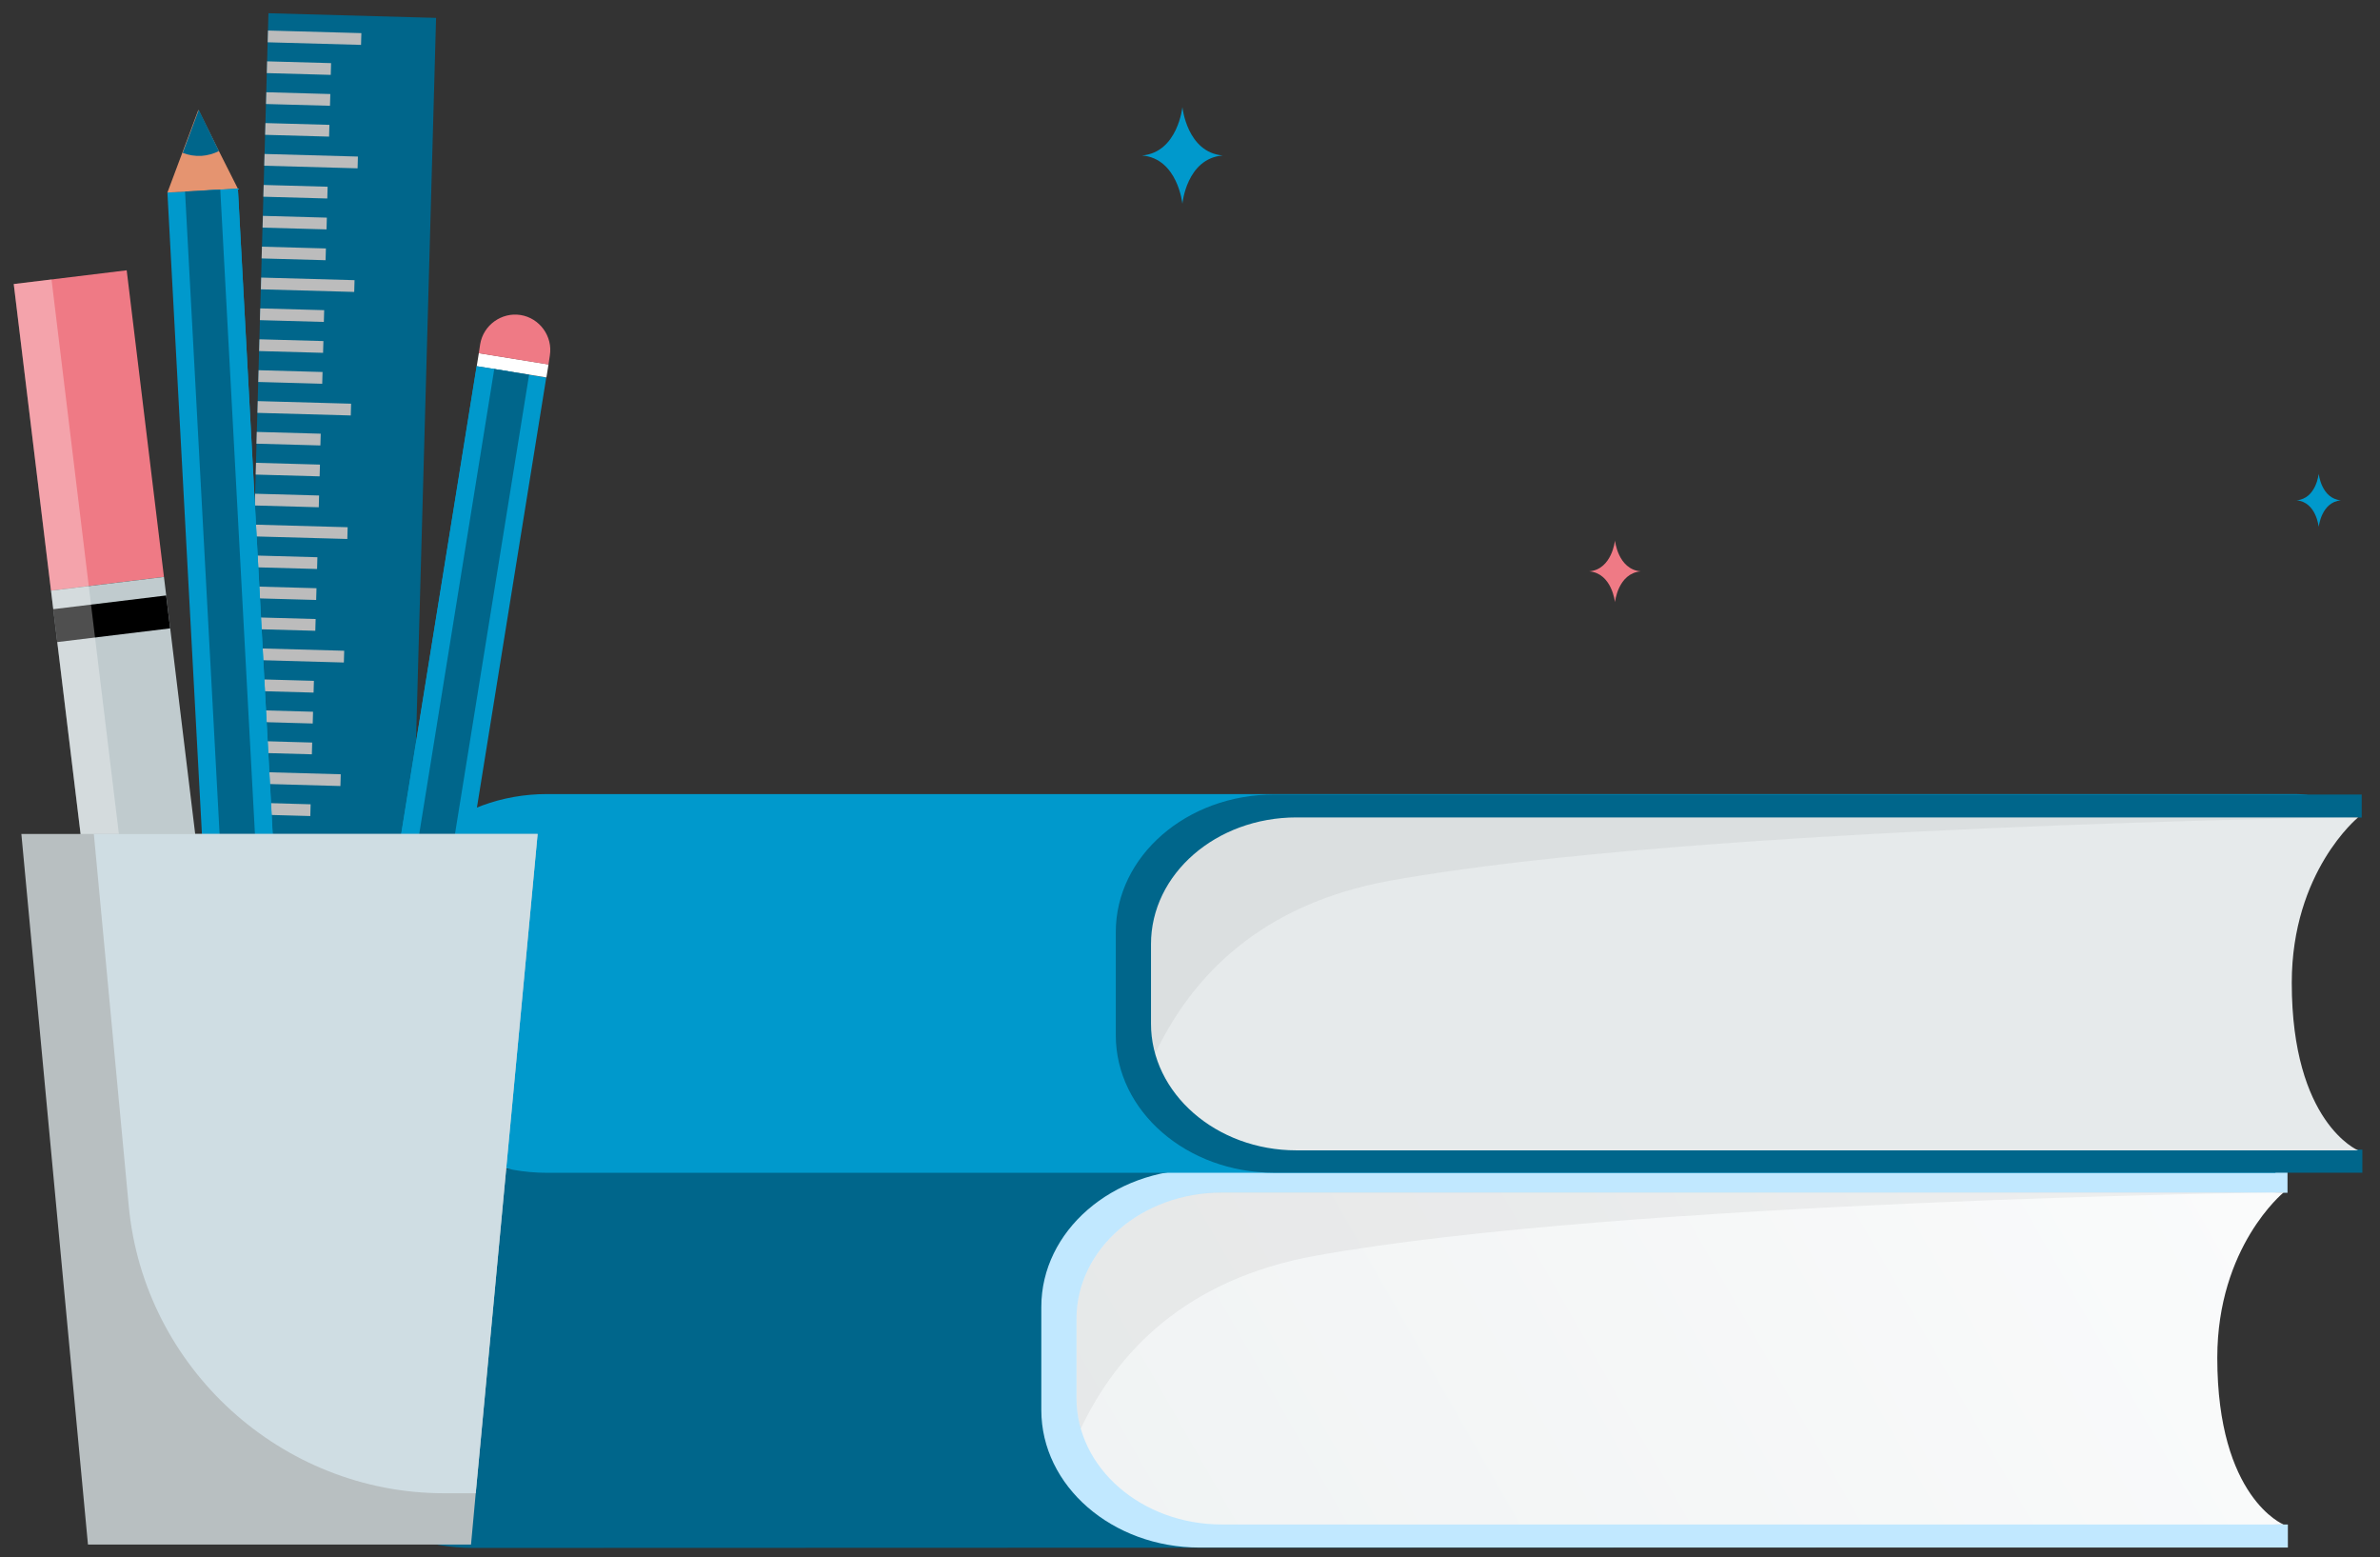 <?xml version="1.0" encoding="UTF-8" standalone="no"?><!DOCTYPE svg PUBLIC "-//W3C//DTD SVG 1.1//EN" "http://www.w3.org/Graphics/SVG/1.1/DTD/svg11.dtd"><svg width="100%" height="100%" viewBox="0 0 263 172" version="1.1" xmlns="http://www.w3.org/2000/svg" xmlns:xlink="http://www.w3.org/1999/xlink" xml:space="preserve" xmlns:serif="http://www.serif.com/" style="fill-rule:evenodd;clip-rule:evenodd;stroke-linejoin:round;stroke-miterlimit:2;"><rect x="0" y="0" width="263" height="172" fill="#333333" stroke="none"/><g><path d="M242.23,130.5l7.74,0c-1.348,-0.892 -2.933,-1.363 -4.55,-1.35l-193.2,0c-10.11,0 -18.3,7.11 -18.3,15.88l0,10.09c0,8.77 8.19,15.88 18.3,15.88l191,-0.06l-0.99,-40.44Z" style="fill:#00668b;fill-rule:nonzero;"/><path d="M132.57,129.19c-9.67,0 -17.5,6.8 -17.5,15.18l0,11.4c0,8.39 7.83,15.19 17.5,15.19l120.25,0l0,-2.55l-0.5,0l-30.57,-2.51l-6.18,-21c0,0 11.93,-11.62 12.71,-11.92c0.78,-0.3 24,-1.21 24,-1.21l0.5,0l0,-2.53l-120.21,-0.05Z" style="fill:#c1e8ff;fill-rule:nonzero;"/><path d="M245.02,150c0,-12.3 7.32,-18.26 7.32,-18.26l-117.31,0c-8.88,0 -16.07,6.24 -16.07,13.95l0,8.77c0,7.7 7.19,13.95 16.07,13.95l117.31,0c0,0 -7.32,-2.93 -7.32,-18.41Z" style="fill:url(#_Linear1);fill-rule:nonzero;"/><path d="M118.97,145.69l0,8.77c0.001,1.132 0.155,2.259 0.46,3.35c4,-8.41 11.54,-16.5 26,-19.1c33.7,-6.07 106.94,-7 106.94,-7l-117.34,0c-8.88,0.06 -16.06,6.27 -16.06,13.98Z" style="fill-opacity:0.05;fill-rule:nonzero;"/><path d="M250.47,89.07l7.71,0c-1.352,-0.894 -2.94,-1.364 -4.56,-1.35l-193.17,0c-10.1,0 -18.3,7.11 -18.3,15.88l0,10.08c0,8.77 8.2,15.88 18.3,15.88l191,0l-0.98,-40.49Z" style="fill:#09c;fill-rule:nonzero;"/><path d="M140.8,87.77c-9.66,0 -17.5,6.8 -17.5,15.19l0,11.4c0,8.39 7.84,15.19 17.5,15.19l120.25,0l0,-2.55l-0.49,-0l-30.59,-2.54l-6.18,-21c0,0 11.92,-11.63 12.7,-11.93c0.78,-0.3 24,-1.21 24,-1.21l0.49,0l0,-2.55l-120.18,0Z" style="fill:#00668b;fill-rule:nonzero;"/><path d="M253.25,108.57c0,-12.3 7.33,-18.27 7.33,-18.27l-117.31,0c-8.88,0 -16.08,6.25 -16.08,14l0,8.78c0,7.7 7.2,14 16.08,14l117.31,0c0,0 -7.33,-3.03 -7.33,-18.51Z" style="fill:url(#_Linear2);fill-rule:nonzero;"/><path d="M127.19,104.25l0,8.78c0.003,1.13 0.161,2.253 0.47,3.34c4,-8.4 11.54,-16.49 26,-19.09c33.7,-6.08 106.94,-7 106.94,-7l-117.33,0c-8.88,0.02 -16.08,6.27 -16.08,13.97Z" style="fill-opacity:0.05;fill-rule:nonzero;"/><path d="M25.362,156.491l18.523,0.515l4.303,-155.031l-18.523,-0.514l-4.303,155.03Z" style="fill:url(#_Linear3);"/><path d="M29.483,8.076l7.067,0.196l0.036,-1.299l-7.067,-0.197l-0.036,1.3Z" style="fill:#bcbcbc;"/><path d="M29.397,11.49l7.068,0.196l0.036,-1.299l-7.068,-0.197l-0.036,1.3Z" style="fill:#bcbcbc;"/><path d="M29.297,14.894l7.068,0.198l0.036,-1.3l-7.067,-0.197l-0.037,1.299Z" style="fill:#bcbcbc;"/><path d="M29.101,21.732l7.067,0.196l0.036,-1.3l-7.067,-0.196l-0.036,1.3Z" style="fill:#bcbcbc;"/><path d="M29.016,25.146l7.067,0.196l0.036,-1.3l-7.067,-0.196l-0.036,1.3Z" style="fill:#bcbcbc;"/><path d="M28.91,28.55l7.068,0.196l0.036,-1.3l-7.068,-0.196l-0.036,1.3Z" style="fill:#bcbcbc;"/><path d="M28.72,35.367l7.067,0.197l0.036,-1.3l-7.067,-0.196l-0.036,1.299Z" style="fill:#bcbcbc;"/><path d="M28.634,38.782l7.067,0.196l0.037,-1.3l-7.068,-0.196l-0.036,1.3Z" style="fill:#bcbcbc;"/><path d="M28.539,42.196l7.067,0.198l0.037,-1.3l-7.068,-0.197l-0.036,1.299Z" style="fill:#bcbcbc;"/><path d="M28.338,49.013l7.067,0.196l0.037,-1.299l-7.068,-0.196l-0.036,1.299Z" style="fill:#bcbcbc;"/><path d="M28.253,52.427l7.067,0.197l0.036,-1.3l-7.067,-0.196l-0.036,1.299Z" style="fill:#bcbcbc;"/><path d="M28.157,55.841l7.068,0.196l0.036,-1.299l-7.068,-0.196l-0.036,1.299Z" style="fill:#bcbcbc;"/><path d="M27.97,62.66l7.068,0.197l0.036,-1.299l-7.067,-0.197l-0.037,1.299Z" style="fill:#bcbcbc;"/><path d="M27.871,66.083l7.067,0.196l0.036,-1.299l-7.067,-0.196l-0.036,1.299Z" style="fill:#bcbcbc;"/><path d="M27.776,69.487l7.067,0.196l0.036,-1.299l-7.067,-0.197l-0.036,1.3Z" style="fill:#bcbcbc;"/><path d="M27.585,76.315l7.067,0.196l0.036,-1.299l-7.067,-0.197l-0.036,1.3Z" style="fill:#bcbcbc;"/><path d="M27.49,79.729l7.067,0.196l0.036,-1.299l-7.067,-0.197l-0.036,1.3Z" style="fill:#bcbcbc;"/><path d="M27.394,83.133l7.068,0.196l0.036,-1.3l-7.068,-0.196l-0.036,1.3Z" style="fill:#bcbcbc;"/><path d="M27.222,89.952l7.068,0.197l0.036,-1.299l-7.067,-0.198l-0.037,1.3Z" style="fill:#bcbcbc;"/><path d="M27.108,93.365l7.068,0.196l0.036,-1.3l-7.068,-0.196l-0.036,1.3Z" style="fill:#bcbcbc;"/><path d="M27.013,96.779l7.067,0.196l0.036,-1.3l-7.067,-0.196l-0.036,1.3Z" style="fill:#bcbcbc;"/><path d="M26.843,103.598l7.067,0.197l0.037,-1.299l-7.068,-0.198l-0.036,1.3Z" style="fill:#bcbcbc;"/><path d="M26.748,107.012l7.067,0.197l0.037,-1.299l-7.068,-0.198l-0.036,1.3Z" style="fill:#bcbcbc;"/><path d="M26.654,110.416l7.067,0.197l0.036,-1.299l-7.067,-0.198l-0.036,1.3Z" style="fill:#bcbcbc;"/><path d="M26.451,117.252l7.067,0.196l0.036,-1.299l-7.067,-0.196l-0.036,1.299Z" style="fill:#bcbcbc;"/><path d="M26.355,120.666l7.067,0.197l0.037,-1.3l-7.068,-0.196l-0.036,1.299Z" style="fill:#bcbcbc;"/><path d="M26.264,124.072l7.068,0.197l0.036,-1.299l-7.067,-0.198l-0.037,1.3Z" style="fill:#bcbcbc;"/><path d="M26.059,130.908l7.067,0.196l0.036,-1.299l-7.067,-0.196l-0.036,1.299Z" style="fill:#bcbcbc;"/><path d="M25.974,134.302l7.067,0.196l0.036,-1.299l-7.067,-0.196l-0.036,1.299Z" style="fill:#bcbcbc;"/><path d="M25.868,137.716l7.068,0.196l0.036,-1.299l-7.068,-0.197l-0.036,1.3Z" style="fill:#bcbcbc;"/><path d="M25.678,144.544l7.067,0.196l0.036,-1.299l-7.067,-0.197l-0.036,1.3Z" style="fill:#bcbcbc;"/><path d="M25.592,147.958l7.067,0.196l0.036,-1.299l-7.067,-0.197l-0.036,1.3Z" style="fill:#bcbcbc;"/><path d="M25.497,151.372l7.067,0.196l0.036,-1.3l-7.067,-0.196l-0.036,1.3Z" style="fill:#bcbcbc;"/><path d="M25.775,141.14l10.316,0.286l0.036,-1.299l-10.316,-0.287l-0.036,1.3Z" style="fill:#bcbcbc;"/><path d="M25.404,154.786l10.316,0.286l0.036,-1.299l-10.316,-0.287l-0.036,1.3Z" style="fill:#bcbcbc;"/><path d="M29.58,4.672l10.316,0.286l0.037,-1.299l-10.317,-0.287l-0.036,1.3Z" style="fill:#bcbcbc;"/><path d="M29.199,18.308l10.316,0.286l0.036,-1.299l-10.316,-0.287l-0.036,1.3Z" style="fill:#bcbcbc;"/><path d="M28.827,31.963l10.316,0.287l0.036,-1.3l-10.316,-0.286l-0.036,1.299Z" style="fill:#bcbcbc;"/><path d="M28.446,45.609l10.316,0.287l0.036,-1.3l-10.316,-0.286l-0.036,1.299Z" style="fill:#bcbcbc;"/><path d="M28.065,59.255l10.316,0.286l0.036,-1.299l-10.316,-0.286l-0.036,1.299Z" style="fill:#bcbcbc;"/><path d="M27.683,72.901l10.316,0.286l0.036,-1.299l-10.316,-0.287l-0.036,1.3Z" style="fill:#bcbcbc;"/><path d="M27.301,86.547l10.317,0.286l0.036,-1.299l-10.316,-0.287l-0.037,1.3Z" style="fill:#bcbcbc;"/><path d="M26.92,100.192l10.316,0.287l0.036,-1.3l-10.316,-0.286l-0.036,1.299Z" style="fill:#bcbcbc;"/><path d="M26.548,113.838l10.316,0.287l0.037,-1.3l-10.317,-0.286l-0.036,1.299Z" style="fill:#bcbcbc;"/><path d="M26.157,127.484l10.316,0.286l0.036,-1.299l-10.316,-0.286l-0.036,1.299Z" style="fill:#bcbcbc;"/><path d="M35.043,149.737l7.7,1.241l17.62,-109.268l-7.701,-1.242l-17.619,109.269Z" style="fill:#09c;"/><path d="M52.681,40.453l7.7,1.243l0.233,-1.441l-7.701,-1.243l-0.232,1.441Z" style="fill:#fff;"/><path d="M52.91,39.02l7.7,1.25l0.15,-1c0.34,-2.112 -1.118,-4.13 -3.23,-4.47c-2.111,-0.334 -4.125,1.121 -4.47,3.23l-0.15,0.99Z" style="fill:#ef7a85;fill-rule:nonzero;"/><path d="M35.05,149.72l1.17,4.51l1.25,4.94l2.75,-4.27l2.53,-3.94l-7.7,-1.24Z" style="fill:#e59470;fill-rule:nonzero;"/><path d="M36.22,154.23l1.25,4.94l2.75,-4.27c-0.602,-0.398 -1.285,-0.658 -2,-0.76c-0.666,-0.105 -1.346,-0.075 -2,0.09Z" style="fill:#ffd41d;fill-rule:nonzero;"/><path d="M35.046,149.719l3.85,0.621l17.638,-109.265l-3.85,-0.622l-17.638,109.266Z" style="fill:#09c;"/><path d="M36.979,150.037l3.851,0.621l17.638,-109.265l-3.85,-0.622l-17.639,109.266Z" style="fill:#00668b;"/><path d="M26.289,20.841l-7.789,0.419l5.947,110.52l7.789,-0.419l-5.947,-110.52Z" style="fill:#09c;"/><path d="M32.237,131.36l-7.789,0.419l0.079,1.458l7.789,-0.42l-0.079,-1.457Z" style="fill:#99735e;"/><path d="M32.32,132.82l-7.79,0.42l0,1c0.108,2.054 1.828,3.686 3.885,3.686c0.071,-0 0.143,-0.002 0.215,-0.006c2.079,-0.075 3.749,-1.807 3.749,-3.887c-0,-0.088 -0.003,-0.176 -0.009,-0.263l-0.05,-0.95Z" style="fill:#e8613d;fill-rule:nonzero;"/><path d="M26.29,20.85l-2.1,-4.16l-2.27,-4.56l-1.78,4.76l-1.64,4.38l7.79,-0.42Z" style="fill:#e59470;fill-rule:nonzero;"/><path d="M24.19,16.69l-2.22,-4.56l-1.78,4.76c0.662,0.256 1.371,0.369 2.08,0.33c0.669,-0.049 1.321,-0.229 1.92,-0.53Z" style="fill:#00668b;fill-rule:nonzero;"/><path d="M26.289,20.832l-3.894,0.211l5.966,110.519l3.894,-0.21l-5.966,-110.52Z" style="fill:#09c;"/><path d="M24.342,20.946l-3.895,0.209l5.947,110.521l3.895,-0.21l-5.947,-110.52Z" style="fill:#00668b;"/><path d="M14,29.86l-12.478,1.517l4.117,33.87l12.478,-1.516l-4.117,-33.871Z" style="fill:#ef7a85;"/><path d="M18.118,63.733l-12.478,1.517l9.479,77.986l12.478,-1.517l-9.479,-77.986Z" style="fill:url(#_Linear4);"/><path d="M18.36,65.781l-12.478,1.517l0.442,3.633l12.478,-1.516l-0.442,-3.634Z"/><path d="M5.693,30.872l-4.179,0.508l13.594,111.846l4.18,-0.508l-13.595,-111.846Z" style="fill:#fff;fill-opacity:0.31;"/><path d="M59.41,92.13l-6.84,72.83l-0.52,5.67l-42.33,0l-7.36,-78.5l57.05,0Z" style="fill:#b8bfc1;fill-rule:nonzero;"/><path d="M59.41,92.13l-6.84,72.83l-3.51,0c-17.957,-0.008 -33.142,-13.833 -34.83,-31.71l-3.86,-41.12l49.04,0Z" style="fill:url(#_Linear5);fill-rule:nonzero;"/><path d="M178.462,59.707c0,0 0.32,3.19 2.84,3.41c-2.52,0.22 -2.84,3.41 -2.84,3.41c0,0 -0.33,-3.19 -2.84,-3.41c2.51,-0.22 2.84,-3.41 2.84,-3.41Z" style="fill:#ef7a85;fill-rule:nonzero;"/><path d="M130.66,11.826c-0,-0 0.5,5 4.45,5.35c-4,0.34 -4.45,5.34 -4.45,5.34c-0,-0 -0.51,-5 -4.45,-5.34c3.94,-0.35 4.45,-5.35 4.45,-5.35Z" style="fill:#09c;fill-rule:nonzero;"/><path d="M256.227,52.332c0,-0 0.28,2.75 2.45,2.94c-2.17,0.19 -2.45,2.94 -2.45,2.94c0,-0 -0.27,-2.75 -2.44,-2.94c2.17,-0.19 2.44,-2.94 2.44,-2.94Z" style="fill:#09c;fill-rule:nonzero;"/></g><defs><linearGradient id="_Linear1" x1="0" y1="0" x2="1" y2="0" gradientUnits="userSpaceOnUse" gradientTransform="matrix(733.29,-411.14,411.14,733.29,-433.33,500.3)"><stop offset="0" style="stop-color:#c0cbce;stop-opacity:1"/><stop offset="1" style="stop-color:#fff;stop-opacity:1"/></linearGradient><linearGradient id="_Linear2" x1="0" y1="0" x2="1" y2="0" gradientUnits="userSpaceOnUse" gradientTransform="matrix(97813.6,-15121.7,15121.7,97813.6,-57230.5,18058.1)"><stop offset="0" style="stop-color:#c0cbce;stop-opacity:1"/><stop offset="1" style="stop-color:#fff;stop-opacity:1"/></linearGradient><linearGradient id="_Linear3" x1="0" y1="0" x2="1" y2="0" gradientUnits="userSpaceOnUse" gradientTransform="matrix(-4115.28,-18856.8,18856.8,-4115.28,2278.12,-1576.67)"><stop offset="0" style="stop-color:#00668b;stop-opacity:1"/><stop offset="1" style="stop-color:#31779c;stop-opacity:0"/></linearGradient><linearGradient id="_Linear4" x1="0" y1="0" x2="1" y2="0" gradientUnits="userSpaceOnUse" gradientTransform="matrix(296.999,173.492,-173.492,296.999,1436.54,9259.87)"><stop offset="0" style="stop-color:#c0cbce;stop-opacity:1"/><stop offset="1" style="stop-color:#cfdde3;stop-opacity:1"/></linearGradient><linearGradient id="_Linear5" x1="0" y1="0" x2="1" y2="0" gradientUnits="userSpaceOnUse" gradientTransform="matrix(-506.093,-7108.21,7108.21,-506.093,3292.62,17116.1)"><stop offset="0" style="stop-color:#c0cbce;stop-opacity:1"/><stop offset="1" style="stop-color:#cfdde3;stop-opacity:1"/></linearGradient></defs></svg>